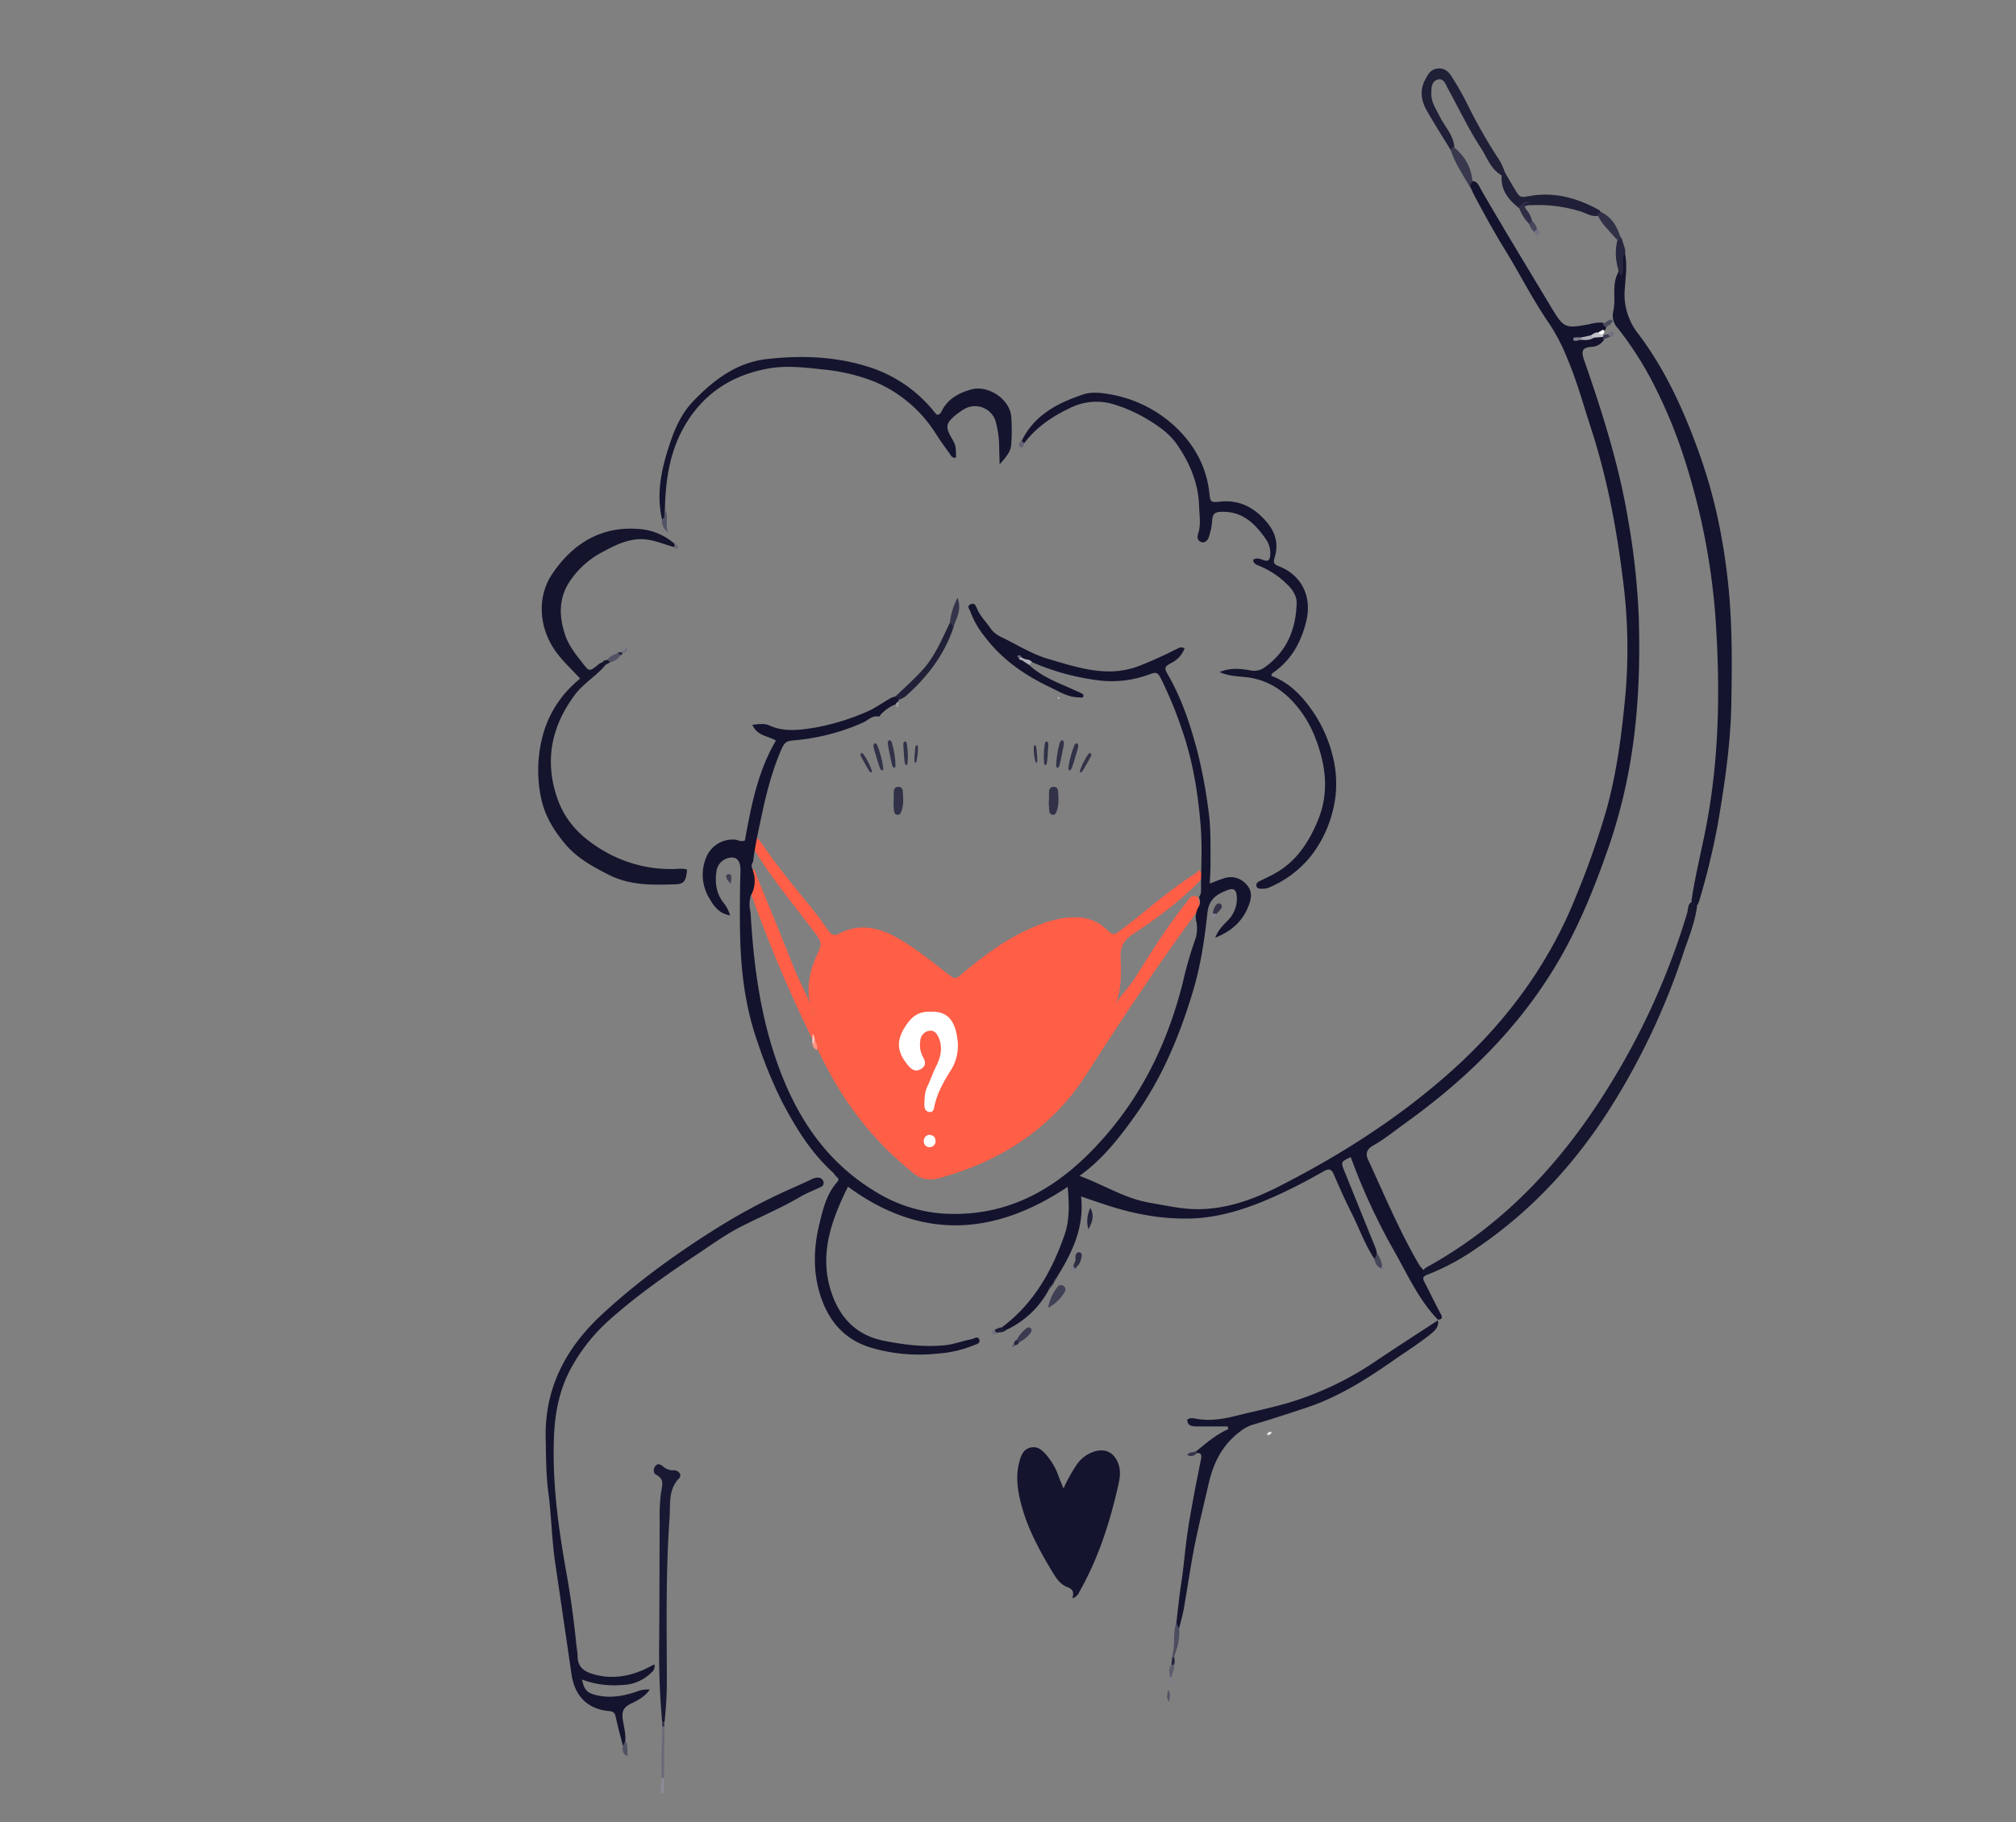 <svg id="Layer_1" data-name="Layer 1" xmlns="http://www.w3.org/2000/svg" viewBox="0 0 740.09 669.08"><rect x="0" y="0" width="740.09" height="669.08" fill="#808080" stroke="none"/><defs><style>.cls-1{fill:#ff5e47;}.cls-2{fill:#13132d;}.cls-3{fill:#14142e;}.cls-4{fill:#14142d;}.cls-5{fill:#16162f;}.cls-6{fill:#191933;}.cls-7{fill:#1f1f38;}.cls-8{fill:#202038;}.cls-9{fill:#313148;}.cls-10{fill:#38384e;}.cls-11{fill:#404055;}.cls-12{fill:#34344a;}.cls-13{fill:#303047;}.cls-14{fill:#26263e;}.cls-15{fill:#696979;}.cls-16{fill:#4d4d61;}.cls-17{fill:#3a3a50;}.cls-18{fill:#21213a;}.cls-19{fill:#535366;}.cls-20{fill:#2b2b42;}.cls-21{fill:#525265;}.cls-22{fill:#46465a;}.cls-23{fill:#35344b;}.cls-24{fill:#8c8c98;}.cls-25{fill:#525266;}.cls-26{fill:#5d5d6f;}.cls-27{fill:#545366;}.cls-28{fill:#1c1c35;}.cls-29{fill:#b0b0b9;}.cls-30{fill:#3f3f54;}.cls-31{fill:#35354b;}.cls-32{fill:#171730;}.cls-33{fill:#e6e5e8;}.cls-34{fill:#636374;}.cls-35{fill:#7b7b8a;}.cls-36{fill:#7f7f8d;}.cls-37{fill:#282840;}.cls-38{fill:#9f9fa9;}.cls-39{fill:#878793;}.cls-40{fill:#27273f;}.cls-41{fill:#6f6f7f;}.cls-42{fill:#686878;}.cls-43{fill:#6d6e7d;}.cls-44{fill:#787787;}.cls-45{fill:#323248;}.cls-46{fill:#282841;}.cls-47{fill:#e1e0e4;}.cls-48{fill:#565669;}.cls-49{fill:#4c4d60;}.cls-50{fill:#6b6b7c;}.cls-51{fill:#fff;}.cls-52{fill:#ff9483;}.cls-53{fill:#ffc4bc;}.cls-54{fill:#c2c2c9;}.cls-55{fill:#4b4b5e;}.cls-56{fill:#adadb6;}.cls-57{fill:#7e7e8c;}.cls-58{fill:#3b3c51;}.cls-59{fill:#6b6a7b;}.cls-60{fill:#b5b5bd;}.cls-61{fill:#2f2e46;}.cls-62{fill:#181832;}.cls-63{fill:#707080;}.cls-64{fill:#47475c;}.cls-65{fill:#727281;}</style></defs><path class="cls-1" d="M276.46,306.53c2.09,1.33,3.37,3.44,4.72,5.38,5.63,8.16,12.11,15.65,18.25,23.41,1.67,2.11,3.14,4.37,4.76,6.52,1,1.28,2,2,3.81,1,8.1-4.22,15.63-2,22.88,2.4,6.32,3.82,12.05,8.45,17.84,13,1.52,1.2,2.29,1.17,3.76-.06,7.93-6.66,16.13-13,25.68-17.2,5.61-2.46,11.39-4.44,17.78-4.08A15.38,15.38,0,0,1,406,341.1c2.71,2.5,2.95,2.33,5.63.31,9.11-6.85,17.53-14.62,27.26-20.66a7,7,0,0,0,1.21-1.27c1.78,1.26,1.3,2.65.26,4.08-7.27,7.47-15.63,13.64-24.29,19.34-3.5,2.3-4.9,4.78-4.7,8.83.33,6.47.18,12.94-2.22,17.94,1.4-3.38,5-6.63,7.56-10.65,5.85-9.27,11.61-18.62,18.49-27.19,1.11-1.38,1.87-3.68,4.48-2.45a5.64,5.64,0,0,1,.22,4.78c-14.52,19.58-27.94,39.91-41.12,60.41-12.92,20.1-31.68,32-54.44,38.17a9.86,9.86,0,0,1-9.24-2.13,119.4,119.4,0,0,1-31.9-39.27,492.68,492.68,0,0,1-28.41-65.81c-.62-2.27-1.2-4.54.72-6.54,1.86.05,1.89,1.68,2.36,2.85,4.49,11,9,22,13.36,33,2.14,5.45,5.14,10.52,7,16.1a7.26,7.26,0,0,1,.48,1.55c.07.45.1.5.05-.06a3.28,3.28,0,0,0-.09-.37,10.33,10.33,0,0,0-1.09-2.68c-1.86-7.09-.1-13.7,2.91-20,1.15-2.4.87-3.93-.71-6-8.09-10.79-16.84-21.1-23.71-32.77C275.5,309.18,274.45,307.7,276.46,306.53Z"/><path class="cls-2" d="M276.46,316.53c-1.13,1.22-.13,2.41.06,3.6a10.74,10.74,0,0,1-.92,8.77,12.12,12.12,0,0,0-.07,6.1c1,17.16,3.05,34.2,8.23,50.62,6.62,21,17.4,39.43,36.74,51.4a54.6,54.6,0,0,0,25.37,8.58c25.54,1.68,44.47-10.55,60.25-28.85,14-16.23,22.9-35.22,28.11-56A140.75,140.75,0,0,1,439,344.32a13.54,13.54,0,0,0,.27-5.56,7.26,7.26,0,0,1,.86-5.95,3.54,3.54,0,0,0,0-3.33c.9-1.17.79-2.54.79-3.89,0-7.22.44-14.46-.1-21.63-.92-12.1-2.79-24.06-6.78-35.65a147.51,147.51,0,0,0-8-19.42c-1-1.92-1.68-2.14-3.74-1.39a39.5,39.5,0,0,1-17.6,2.49,87.93,87.93,0,0,1-25.89-6.88c-1.05-.4-2.34,0-3.22-.92a1,1,0,0,0-.62-.47,4.52,4.52,0,0,0,.94.86,3,3,0,0,1,1.86,1.57c5,4.69,11.48,6.83,17.54,9.65a10.92,10.92,0,0,1,2.36,1.2c.17.92-.09,1.39-1.11,1.07-4.12.15-7.51-2-11-3.68-9.44-4.47-17.89-10.32-24.23-18.85a31.85,31.85,0,0,1-5.08-8.9c-.29-.91-1.47-2,0-2.71,1.6-.81,2.07.71,2.52,1.77,1.08,2.54,3.06,4.43,4.58,6.65a9.93,9.93,0,0,0,4,3.47c5.8,2.75,11.34,6.34,17.41,8.12,7.43,2.17,15,4.69,22.87,4.6a30.71,30.71,0,0,0,11-2.18c4.72-1.87,9.3-4,13.82-6.28a2.3,2.3,0,0,1,2.4,0,9.59,9.59,0,0,1-4.8,5.33c-2.74,1.51-2.69,1.9-1.17,4.55,5,8.75,8.13,18.24,10.7,28a186.11,186.11,0,0,1,4,21.18c1,6.8.78,13.79.8,20.69,0,2.08-.16,4.19-.26,6.62,1.76-.67,3.35-1.34,5-1.87a7.57,7.57,0,0,1,8.28,2c2.41,2.42,2.09,5.16,1,7.95-2.09,5.45-5.87,9.22-12.27,11.79,1.19-3.09,3-4.62,4.51-6.23a11.28,11.28,0,0,0,3.38-9c-.19-2.36-1.13-3.1-3.23-2.3-3.84,1.46-6.93,3.12-7.52,8.28-1,9.35-2.37,18.76-5,27.82-4.86,16.54-11.35,32.41-21.43,46.6-5.11,7.19-10.48,14.16-17.34,19.84-.81.67-1.67,1.29-3.18,2.45,9.26,3.48,16.85,8.4,26,9.92,5.63.93,11.17,2.26,16.91,2.31,11,.08,21-3.6,30.51-8.47,23.53-12,45.59-26.2,65.12-44.09C554,373.81,569,353.23,578.65,328.89a301.1,301.1,0,0,0,11.29-32.25c3.77-13.85,5.51-28,6.83-42.23A196.77,196.77,0,0,0,595.68,212c-2.31-18.5-5.78-36.79-11.56-54.58-2.87-8.85-5.32-17.84-9-26.4a69.39,69.39,0,0,0-6.38-12.19c-6-8.65-10.68-18.07-16.18-27-4-6.52-7.7-13.23-11.3-20-.56-1.06-1-2.16-1.54-3.24-.78-1-.35-1.69.68-2.15,2.09.09,2.55,1.9,3.35,3.27,8.3,14.33,16.91,28.47,25.44,42.67,4.93,8.21,5.21,8.34,14.42,6.65a13.71,13.71,0,0,1,4.46-.57,2.25,2.25,0,0,1,1.59,1.1,2.11,2.11,0,0,1-.6,1.8,5,5,0,0,1-2.11,1.37,7.23,7.23,0,0,0-2.86.92,6.6,6.6,0,0,1-3.4.58.51.51,0,0,1-.69-.21c.19.64.69,0,1,.24a8,8,0,0,0,4.21-1,3.44,3.44,0,0,1,3.33.32,1.45,1.45,0,0,1,.19,1.35,5.66,5.66,0,0,1-4.63,2.44c-3.69.29-3.53,2.06-2.55,4.88,6.79,19.49,13,39.17,16.32,59.61a264.14,264.14,0,0,1,3.74,35c.51,17.18-.07,34.24-2.83,51.21a197.29,197.29,0,0,1-8.18,32.81c-5.48,15.83-11.77,31.3-20.62,45.58-14,22.62-32.79,40.7-54.29,56.11-3.79,2.72-7.4,5.7-11.48,8-2.06,1.17-3.18,2.7-2,5.19,6,13,11.49,26.2,18.72,38.59a13.18,13.18,0,0,0,1.72,2.09,2,2,0,0,1,.76,1.86c-1.28.66-1,1.5-.43,2.56,2,3.9,3.92,7.88,6,11.77.78,1.46.16,1.82-1.1,2l.12.11c-7.4-7.64-11.56-17.37-16.77-26.4a227.26,227.26,0,0,1-15.36-33.45c-3.66,1.75-3.69,1.76-2.29,5.23q5.71,14.16,11.46,28.3a11,11,0,0,1,.4,1.74c.41,1,.63,1.93-1,1.94-3.4-5.16-5.42-11-8.18-16.49-2.36-4.68-4.5-9.47-6.58-14.28-.87-2-1.75-2.38-3.7-1.26-5.86,3.35-11.84,6.48-18,9.24-9.37,4.2-19,7.47-29.31,8.07a82.4,82.4,0,0,1-20.18-1.62c-7.2-1.37-14.1-3.86-21.62-6.41,1.29,11.54-3.45,20.92-9.09,30a1.72,1.72,0,0,0-.79,1.14.68.68,0,0,1-.23.63,3.6,3.6,0,0,0-.74,1l0,0a1.23,1.23,0,0,0-.82,1.14,33.9,33.9,0,0,1-16.09,15.22c-1.07.41-1.45,0-1.3-1.08,11.61-8.67,18.38-20.66,23-34,1.89-5.47,1.71-11.25,1.16-17.6-26.92,18-53.78,19.72-80.68-.06-5.9,12-10.39,24.08-6.53,37.35,2.87,9.87,8.84,17.11,19.79,19.26,7.43,1.46,14.8,2.38,22.38,1.62,3.34-.34,6.41-1.6,9.66-2.19,1.05-.19,2.46-1.45,2.94.23.41,1.45-1.34,1.64-2.4,2.11A43.09,43.09,0,0,1,344,497.06a62.28,62.28,0,0,1-24.12-2.16c-9.2-2.74-15-8.88-18.23-17.81-3.27-9.11-3.1-18.32-.87-27.54,1.34-5.53,2.62-11.15,6.63-15.58.65-.71.41-1.27-.28-1.86s-.91-1.17-1.45-1.67c-8-7.25-13.54-16.29-18.51-25.75a164.74,164.74,0,0,1-9.05-22c-4.39-12.43-6.05-25.22-6.39-38.32-.2-8.12-.14-16.23.1-24.34.09-3.26-.82-4.93-2.84-5.15a5.89,5.89,0,0,0-5.9,4.57c-.67,4.13-.32,8.15,2.22,11.66a13.77,13.77,0,0,1,2.71,5c-4-.55-6-3.41-7.62-6.26a16.55,16.55,0,0,1-1.11-15.08A10.43,10.43,0,0,1,270,308.34c1,.11,1.94.9,3.45.29,2.3-12.45,4.62-25.2,11.4-36.69-2.89-1.72-6.84-1.69-8.65-5.78,2.27-.24,4.35-.64,6.22.22,5.25,2.41,10.73,1.74,16,.93a84.63,84.63,0,0,0,19.66-5.9c3.12-1.3,5.92-3.38,8.89-5.07a8.84,8.84,0,0,1,1.69-.57c1.08-.27,1.44.18,1.23,1.21a1.26,1.26,0,0,1-.11.69c-.32.28-.32.87-.89.91a15,15,0,0,0-5.41,3.65c-.35.25-.38.84-.92.9-2.34-.51-3.88,1.34-5.69,2.17A78.48,78.48,0,0,1,291,271.9c-2.25.19-3.1.9-4.05,3.07-3.69,8.41-5.84,17.21-7.69,26.13C278.16,306.22,277.06,311.33,276.46,316.53Z"/><path class="cls-3" d="M375.09,161.85c4.64-9.47,13.2-13.89,22.54-17,2.95-1,6.33-.66,9.42-.13a46.75,46.75,0,0,1,23.59,11.23c7.35,6.6,12.29,15,13.34,25.25.32,3.11.49,3.4,3.9,3,7.09-.73,12.46,2.08,17,7.33,3.3,3.85,4.54,8,3.14,12.91-.43,1.52-.93,2.57,1.3,3.42,8.54,3.25,12.46,11.23,10.19,20.39-1.84,7.46-5.35,13.93-11.78,18.51-.49.35-1,.7-1,1.41,6.25,2.31,10.69,6.79,14.5,12.06a49.61,49.61,0,0,1,7.9,16.95,40.62,40.62,0,0,1-.16,21.71,43.73,43.73,0,0,1-7.8,15.55,39,39,0,0,1-15.68,11.61,5.8,5.8,0,0,1-2.21.28c-.88,0-1.94.07-2.06-1.18-.08-.84.55-1.29,1.28-1.65,1.89-.91,3.79-1.79,5.61-2.82,7.68-4.32,12.2-11.12,15.56-19.08,4.4-10.43,3.11-20.5-.79-30.61A41.55,41.55,0,0,0,475,258.06c-4.94-5.49-10.86-8.82-18.27-9.48-3-.27-6.11-.46-9-1.8,3.66-1.57,7.5-1.31,11.16-.63a6.5,6.5,0,0,0,5.39-1.12c8.1-5.75,11.48-13.93,11.73-23.54.08-2.77-1.62-5.12-3.58-7a31.28,31.28,0,0,0-10-6.64c-1.12-.45-2.32-.77-2.37-2.32,1.33-.83,2.59-.33,3.84.16,1.55.6,2.2,0,2.39-1.58a9,9,0,0,0-1.74-6.36c-4-5.77-8.8-10.22-16.53-9.79-2,.11-2.89.8-3,3a25.12,25.12,0,0,1-1.22,6.15c-.33,1.11-1.29,2.31-2.55,2-1.48-.37-1.93-1.58-1.38-3.21,1.07-3.22.43-6.53.34-9.83-.24-8.55-3.38-16-8.14-22.89-2.61-3.75-6.32-6.43-10.15-8.79a56.28,56.28,0,0,0-13-5.91,21.72,21.72,0,0,0-16.5,1.54c-6.45,3.1-12.14,7-16.45,12.76C375.17,162.93,374.73,162.79,375.09,161.85Z"/><path class="cls-4" d="M222.24,244.21c-3.31,4.06-8,6.64-11.2,10.92-8.7,11.69-11.21,24.31-6.39,38.17,2.9,8.3,8.65,14.11,16.1,18.6a48.44,48.44,0,0,0,26.56,7.2c1.63,0,3.31-.34,4.92.22-.37,4.17-1.06,5.29-4.3,5.4-8.27.26-16.49.49-24.28-3.42-6-3-11.8-6.22-16.06-11.26s-7.81-10.72-9.1-17.71a49.68,49.68,0,0,1,.55-21.42,39.62,39.62,0,0,1,11.45-19.54c.76-.72,1.55-1.41,2.46-2.22-2.86-3.13-5.93-5.93-8.44-9.25-6.53-8.62-7.74-20.31-1.76-29.18,7.7-11.42,18.47-17.9,32.77-16.38a21.84,21.84,0,0,1,12.11,5.35.78.78,0,0,1-.11,1.22c-3.44-.92-6.71-2.4-10.31-2.81-5.87-.68-10.9,1.84-15.71,4.44a32.66,32.66,0,0,0-12.76,11.59c-3.77,6.19-3.4,12.63-1.28,19,1.3,3.93,4,7.31,6.61,10.61,2.24,2.86,2.28,2.85,5.26.58a4,4,0,0,1,1.89-1.13C222.23,242.86,222.46,243.32,222.24,244.21Z"/><path class="cls-3" d="M228.69,641.12c-.88-3.49-1.87-7-2.61-10.48-.32-1.54-.76-2.19-2.51-2.34-7.83-.67-12.61-5.52-13.76-13.51q-3-20.52-6-41c-1.26-8.49-1.36-17.1-2.49-25.59-.89-6.75-.85-13.52-1-20.29-.36-18.39,7.56-33.11,20.67-45.25,13.93-12.9,29.37-23.88,45.55-33.77a216.77,216.77,0,0,1,25.17-13c2.06-.92,4.11-1.84,6.14-2.81a4.93,4.93,0,0,1,2.58-.65,2,2,0,0,1,1.9,1.62,1.58,1.58,0,0,1-1,1.81c-2.42,1.2-5,2.12-7.31,3.48-7.11,4.19-14.73,7.37-22.06,11.12-5.63,2.88-10.73,6.59-16,10.09-11.13,7.42-22.07,15.08-32.1,24A66.33,66.33,0,0,0,209.85,502c-4.43,7.95-6.12,16.57-6.48,25.52-.67,16.79,1.57,33.3,4.52,49.78,1.59,8.87,2.85,17.81,3.69,26.8a39.33,39.33,0,0,1,.48,4c-.05,4.11,2.45,5.75,6,6.73,6.41,1.78,12.51.86,18.45-1.8,1.19-.53,2.33-1.18,3.7-1.88a2.8,2.8,0,0,1-1,2.94,15.69,15.69,0,0,1-10.91,4.64,33.68,33.68,0,0,1-14.66-2c.88,3.94,2,4.91,5.1,5.69,5,1.26,9.84.43,14.61-1.12a11.12,11.12,0,0,1,5.18-.9c-1.82,2.68-4.41,4-7,5.23s-3.29,2.81-2.93,5.52,1.18,5.31.94,8C229.81,640.12,230.38,641.14,228.69,641.12Z"/><path class="cls-3" d="M596.57,93.1a29.24,29.24,0,0,1,.27,8.09q-.14,2.25-.33,4.5a23.24,23.24,0,0,0,5,17c9.24,12.27,15.78,26.16,21.12,40.56a197.17,197.17,0,0,1,7.52,24.94,228,228,0,0,1,4.45,28c1.34,13.8,1.23,27.63,1,41.48-.22,15.09-2.41,29.94-4.94,44.74a262.75,262.75,0,0,1-7,28.82,7.77,7.77,0,0,1-.85,1.54c-1.57.16-1.61-1-1.86-2.06,1.44-9.67,3.91-19.14,5.68-28.75,4.65-25.18,4.86-50.55,3.08-76a249.21,249.21,0,0,0-13.21-63,181.42,181.42,0,0,0-10.52-23.94,125.92,125.92,0,0,0-12-18.43,6.78,6.78,0,0,1-1.75-6.21c1.08-4.52-.54-9.35,1.54-13.76.69-1.35.55-2.84.74-4.28S594.44,93.33,596.57,93.1Z"/><path class="cls-3" d="M243.05,190.74c-2.32-10.08,0-19.56,3.28-29.07,1.85-5.38,4.37-10.42,8.15-14.34,7.44-7.73,15.86-14.23,27.16-15.5,12.2-1.36,24.26-1,36.1,2.55a50.11,50.11,0,0,1,25.35,17c.27.34.6.64.87.92,1,0,1.41-.63,1.73-1.29,2.23-4.56,6.27-6.7,10.85-8,6.17-1.72,14.06,3.49,14.68,9.82a66.49,66.49,0,0,1,0,10.37c-.16,2.61-1.81,4.58-4.24,7.31-.08-3.13-.18-5.29-.19-7.44a37.25,37.25,0,0,0-1.18-8,7.91,7.91,0,0,0-11.87-4.71,27.29,27.29,0,0,0-3.29,2.35c-3.16,2.76-3.37,4.14-1.33,7.73,1.77,3.1,1.77,3.1,1.86,7.52-1.39.48-1.85-.68-2.42-1.48-1.66-2.3-3.33-4.6-4.87-7a49.07,49.07,0,0,0-22.49-19.27,69.32,69.32,0,0,0-19.2-4.55c-6.71-.74-13.45-1.54-20.22-.29-13.56,2.51-24,9.53-30.77,21.59-5.22,9.28-6.68,19.49-6.91,30C244.11,188.32,245.44,190,243.05,190.74Z"/><path class="cls-3" d="M393.66,586.9c.63-2.07.44-3.27-1.9-4.15-2.81-1.06-4.48-3.93-6-6.51-4.46-7.49-8.56-15.16-10.81-23.66-1.4-5.27-2.21-10.61-.68-16,.63-2.23,1.38-4.35,3.94-5s4.33.82,5.81,2.57a23.62,23.62,0,0,1,4.53,7.74c.46,1.35,1.06,2.66,1.87,4.67a57.17,57.17,0,0,1,4.61-8.37,12.31,12.31,0,0,1,7.06-5.29c4-1.07,7,.63,8.47,4.62,1,2.73.52,5.38-.07,8-3.07,13.66-7.35,26.89-14.31,39.13A3.89,3.89,0,0,1,393.66,586.9Z"/><path class="cls-3" d="M439.31,532.78c3.65-3,7.19-6.08,11.63-8-.09-.34-.19-.68-.29-1-3.79,0-7.59,0-11.38,0-1.69,0-3.35-.19-3.44-2.47,1.17-.88,2.38-.49,3.54-.3,4.83.82,9.51.1,14.21-1.08,6.81-1.71,13.7-3.08,20.45-5.13a117.15,117.15,0,0,0,31.39-15.24c7.46-5,15-9.86,22.54-14.79l-.12-.11c.5,2.24-.69,3.61-2.3,4.94-4.43,3.62-9.27,6.64-13.94,9.9-10,7-20.22,13.46-31.87,17.35-6.65,2.23-13.33,4.4-20.06,6.38a13.24,13.24,0,0,0-4.23,2.29c-6.62,4.88-9.95,11.46-11.77,19.44-1.9,8.32-4,16.61-5.58,25-1.3,6.91-2.29,13.89-3.52,20.82-.41,2.36-1.11,4.67-1.69,7-1.75,0-1.19-1-1-2,.54-4.75,1-9.51,1.74-14.25.92-5.92,1.36-11.91,2.19-17.85.69-4.89,1.59-9.75,2.48-14.61.81-4.42,1.75-8.81,2.59-13.23.24-1.24.31-2.5-1.62-2.25-.27-.19-.35-.37-.26-.54S439.21,532.78,439.31,532.78Z"/><path class="cls-5" d="M622,330.9a2,2,0,0,0,1,1.89c-.83,6.3-3.34,12.13-5.31,18.08a256.85,256.85,0,0,1-23.92,51.76c-13.41,22.33-30.42,41.4-52.1,56a85.48,85.48,0,0,1-18.23,9.65l-1.2-.93c.17-1.41,1.33-1.92,2.37-2.5,28.2-15.73,49.15-38.67,66-65.88a264,264,0,0,0,28.83-63.95C619.79,333.51,619.53,331.28,622,330.9Z"/><path class="cls-6" d="M243.06,632.15A287.19,287.19,0,0,1,242,602c.1-14.75.11-29.51.17-44.27a62,62,0,0,1,.54-9.91c.39-2.31,1.27-4.73-1.79-6.25-1.1-.55-1.17-2.22-.35-3.22,1-1.25,2.21-.49,3.12.36a5.29,5.29,0,0,0,3.73,1.17c1.9.09,3,1.79,1.9,2.94-4.09,4.19-3.16,9.55-3.51,14.48-1.4,19.54-1.07,39.12-1,58.69a143.78,143.78,0,0,1-.83,16.21C243.61,632.55,243.33,632.57,243.06,632.15Z"/><path class="cls-7" d="M532.54,55.06c-2.89-4.73-5.86-9.41-8.63-14.21-2.12-3.67-2.85-7.53-.73-11.57,1-1.9,1.87-3.7,4.34-4.07,2.72-.41,4.31,1.1,5.51,3.07A109.05,109.05,0,0,1,538.55,38,193.91,193.91,0,0,0,550.1,58.31a18.79,18.79,0,0,1,2.28,4.84c.41.88-.15,1.18-.84,1.41-4.24-2.22-5.61-6.76-8-10.38-4.5-6.9-8-14.4-12-21.64-.81-1.49-1.5-3.89-3.67-3.34-2.45.62-2.4,3.17-2.42,5.27,0,3.16,1.76,5.65,3.1,8.33,1.85,3.71,5,6.79,5.37,11.21C533.73,54.69,533.38,55.22,532.54,55.06Z"/><path class="cls-7" d="M551.31,64.17l1.07-1c1.19,2,2.37,4.07,3.58,6.1,2,3.3,2,3.36,5.64,2.7,9.15-1.62,17.47.79,25.4,5.12.25.14.4.44.6.66.13,1-.49,1.3-1.25,1.54-2.22.29-4-1-6-1.61a52,52,0,0,0-18.18-2.32c-1.67-.31-3,.92-4.58,1C553.65,73.26,550.75,69.6,551.31,64.17Z"/><path class="cls-8" d="M329.93,257l-1.23-1.21c3.33-3.24,6.84-6.32,9.95-9.76,4.56-5,7.12-11.31,10.05-17.33,1.85-.07,1.47,1.08,1.17,2.17-3.48,10-9.71,18-17.56,24.93A10.84,10.84,0,0,1,329.93,257Z"/><path class="cls-9" d="M385.12,294.09c0-1.18-.06-2.38,0-3.56a1.62,1.62,0,0,1,1.76-1.6,1.5,1.5,0,0,1,1.51,1.36c.23,2.66.44,5.33-.59,7.91-.25.61-.64,1-1.3,1a1.37,1.37,0,0,1-1.25-1.08c-.18-1.32-.18-2.66-.25-4Z"/><path class="cls-9" d="M328.12,294.09c0-1.18-.06-2.38,0-3.56a1.62,1.62,0,0,1,1.76-1.6,1.5,1.5,0,0,1,1.51,1.36c.23,2.66.44,5.33-.59,7.91-.25.61-.64,1-1.3,1a1.37,1.37,0,0,1-1.25-1.08c-.18-1.32-.18-2.66-.25-4Z"/><path class="cls-9" d="M331.85,276.69c-.08-1-.17-2-.21-3s.21-1.39.61-1.4.62.44.69,1.1a28.83,28.83,0,0,1,.24,6.68c-.06.52-.19.89-.46.85s-.51-.4-.57-.87c-.16-1.1-.24-2.23-.35-3.35Z"/><path class="cls-9" d="M335.83,276.89c.05-.74.09-1.49.17-2.22s.31-1,.61-1,.4.39.38.88a21.13,21.13,0,0,1-.56,4.91c-.1.38-.24.63-.43.58s-.33-.35-.32-.7c0-.83.07-1.66.12-2.49Z"/><path class="cls-9" d="M321.79,278.19c-.33-1.14-.7-2.28-1-3.42-.25-1-.11-1.66.35-1.78s.83.35,1.08,1.1a34.2,34.2,0,0,1,2,7.67c.06.61,0,1.07-.31,1.11s-.69-.34-.89-.87c-.45-1.24-.83-2.53-1.25-3.8Z"/><path class="cls-9" d="M326.66,277.06c-.23-1.16-.49-2.33-.68-3.5-.16-1,0-1.66.52-1.73s.79.43,1,1.2a33.9,33.9,0,0,1,1.24,7.81c0,.62-.1,1.08-.42,1.08s-.65-.41-.79-.95c-.34-1.27-.6-2.59-.89-3.89Z"/><path class="cls-9" d="M317.53,280.41c-.45-.8-.91-1.6-1.33-2.41s-.35-1.23,0-1.4.68.13,1,.65a26.17,26.17,0,0,1,2.76,5.46c.15.45.18.81-.05.89s-.58-.14-.81-.51c-.55-.86-1.05-1.77-1.58-2.66Z"/><path class="cls-9" d="M384.63,276.69c.08-1,.17-2,.21-3s-.21-1.39-.61-1.4-.62.44-.69,1.1a28.83,28.83,0,0,0-.24,6.68c.06.52.19.89.46.85s.51-.4.57-.87c.16-1.1.24-2.23.35-3.35Z"/><path class="cls-9" d="M380.65,276.89c0-.74-.09-1.49-.18-2.22s-.3-1-.6-1-.4.39-.38.88a21.13,21.13,0,0,0,.56,4.91c.1.38.24.63.43.58s.33-.35.32-.7c0-.83-.07-1.66-.12-2.49Z"/><path class="cls-9" d="M394.69,278.19c.33-1.14.7-2.28,1-3.42.25-1,.11-1.66-.35-1.78s-.83.35-1.08,1.1a34.2,34.2,0,0,0-2,7.67c-.07.61,0,1.07.31,1.11s.69-.34.89-.87c.45-1.24.83-2.53,1.25-3.8Z"/><path class="cls-9" d="M389.82,277.06c.23-1.16.49-2.33.68-3.5.15-1-.05-1.66-.52-1.73s-.79.43-1,1.2a33.9,33.9,0,0,0-1.24,7.81c0,.62.1,1.08.42,1.08s.65-.41.79-.95c.34-1.27.6-2.59.89-3.89Z"/><path class="cls-9" d="M399,280.41c.44-.8.91-1.6,1.32-2.41s.36-1.23,0-1.4-.68.13-1,.65a26.17,26.17,0,0,0-2.76,5.46c-.15.45-.18.81.05.89s.58-.14.81-.51c.55-.86,1-1.77,1.58-2.66Z"/><path class="cls-10" d="M532.54,55.06l1-1.21c4.12,3.37,6.7,7.58,7,13-.76.36-.75,1.11-.89,1.78C537,64.25,534.2,60,532.54,55.06Z"/><path class="cls-11" d="M384.79,480.21a17.16,17.16,0,0,1,3.43-7.63,1.45,1.45,0,0,1,2-.49,1.54,1.54,0,0,1,.65,2.28A14.9,14.9,0,0,1,384.79,480.21Z"/><path class="cls-12" d="M349.87,230.85c-.16-.85-.25-1.73-1.17-2.17a24.92,24.92,0,0,1,2.85-9.16C353.27,224.42,350.7,227.49,349.87,230.85Z"/><path class="cls-13" d="M586.4,78.78l1.2-1c3.91,1.81,5.94,5.1,7.16,9-.28.57-.56,1.14-1.33,1.11C591,84.9,588,82.41,586.4,78.78Z"/><path class="cls-14" d="M593.79,88l1-1.19a.41.41,0,0,1,.22.56,2.44,2.44,0,0,0,.66,1.22c.37,1.5,1.23,2.91.93,4.55-1.22,1.18-.62,2.71-.77,4.09s.42,2.92-.92,4A20.76,20.76,0,0,1,593.79,88Z"/><path class="cls-15" d="M243,653c-.52-6.36.12-12.7.15-19.05.26-.39.52-.36.77,0q-.07,9.48-.14,19C243.52,653.36,243.26,653.38,243,653Z"/><path class="cls-16" d="M431.9,595.77c.36.64.17,1.56,1,2a22.47,22.47,0,0,1-1.73,10c-.26.4-.51.4-.77,0C431.56,603.83,430.4,599.63,431.9,595.77Z"/><path class="cls-17" d="M373.27,492a12.91,12.91,0,0,1,3.71-4.36,1.11,1.11,0,0,1,1.58.3,1.4,1.4,0,0,1-.06,1.23,11.41,11.41,0,0,1-4.36,3.7l-.32-.08a1.62,1.62,0,0,1-.47-.47Z"/><path class="cls-18" d="M399.56,451.39a11,11,0,0,1,.7-7.84C401.72,446.07,401.2,448.42,399.56,451.39Z"/><path class="cls-19" d="M243.05,190.74c1.5-1,.41-2.59,1-3.78,1.65,2.65-.08,5.75,1.27,8.48A4.81,4.81,0,0,1,243.05,190.74Z"/><path class="cls-20" d="M394.88,462.81a11.88,11.88,0,0,1-.09-1.33c.07-1,.61-1.85,1.64-1.59.71.18.79,1.15.59,1.91-.35,1.29-.68,2.59-1.9,3.4A1.83,1.83,0,0,1,394.88,462.81Z"/><path class="cls-21" d="M223.05,242.28c.78-1.53,2.4-1.82,3.74-2.51.35.25.88.29,1,.83a5.66,5.66,0,0,1-3.78,2.59C223.64,242.92,223.12,242.84,223.05,242.28Z"/><path class="cls-22" d="M504.43,462.1c.89-.37.68-1.28,1-1.94a10.34,10.34,0,0,1,1.94,4.42,1,1,0,0,1-.22,1.18C505.3,465.22,504.91,463.62,504.43,462.1Z"/><path class="cls-23" d="M445.24,335.49a6,6,0,0,1,1-2.94c.5-.61,1.07-1.18,1.84-.61s.51,1.33,0,2-1,1.1-1.51,1.65A1,1,0,0,1,445.24,335.49Z"/><path class="cls-24" d="M243,653a3,3,0,0,1,.78-.07v5.54l-1,0C242.18,656.7,242.92,654.81,243,653Z"/><path class="cls-25" d="M228.69,641.12l.86-1.88c1.08,1.64.73,3.44.84,5.66C228.34,643.91,228.45,642.54,228.69,641.12Z"/><path class="cls-26" d="M431,611.31c.19,1.61-.62,3-.93,4.52h-.59c-.12-1.54-.76-3.15.56-4.51C430.39,610.92,430.71,610.92,431,611.31Z"/><path class="cls-27" d="M428.75,620.44c1.24,1.32.55,2.69.52,4.48C427.62,623.24,428.94,621.81,428.75,620.44Z"/><path class="cls-28" d="M367.82,487.42l1.3,1.08c-.79.92-2,.51-2.95.92-.95.25-1.27-.13-1-1.05A5.15,5.15,0,0,1,367.82,487.42Z"/><path class="cls-29" d="M377.76,244.15l-2.71-1.79a1.65,1.65,0,0,1-.36-.81l.35-.29c.93,1.27,2.88.47,3.76,1.85Z"/><path class="cls-30" d="M268.17,324.47A12.84,12.84,0,0,1,267,323c-.42-.79-.95-1.78.48-2,1-.16,1.05.83,1.05,1.56A11.32,11.32,0,0,1,268.17,324.47Z"/><path class="cls-31" d="M439.31,532.78a1.55,1.55,0,0,1,0,.8,2.48,2.48,0,0,1-3.46.64C436.69,532.91,438.28,533.53,439.31,532.78Z"/><path class="cls-32" d="M223.05,242.28l.94.91-1.75,1-1-1C221.56,242.35,222.39,242.49,223.05,242.28Z"/><path class="cls-33" d="M465.6,527.06c-.43-.21-.56-.47-.34-.7a1.92,1.92,0,0,1,1-.65c.52,0,.66.4.33.77A3.68,3.68,0,0,1,465.6,527.06Z"/><path class="cls-34" d="M375.09,161.85l.87.87c0,.94-.74,2-1.41,1.5C373.68,163.61,374,162.46,375.09,161.85Z"/><path class="cls-35" d="M395,465.75c-.18.87-.67,1.79-1.56,1.1s0-1.49.57-2.09C394.54,464.87,394.64,465.44,395,465.75Z"/><path class="cls-36" d="M429.51,615.83a3.87,3.87,0,0,1,.59,0c.11.83.31,1.67-.38,2.37C429,617.45,429.37,616.63,429.51,615.83Z"/><path class="cls-37" d="M431,611.31h-1c.1-.89.19-1.77.29-2.66.24-.34.49-.35.76,0A4.08,4.08,0,0,1,431,611.31Z"/><path class="cls-38" d="M328.93,258.58c.05-.54.43-.76.89-.91a7.44,7.44,0,0,1,0,1.25c-.05.32.06,1-.56.73C329,259.57,329,259,328.93,258.58Z"/><path class="cls-39" d="M445.24,335.49l1.35.06c-.27.7-.78,1.4-1.47,1.2S444.56,335.86,445.24,335.49Z"/><path class="cls-40" d="M372.21,493.71a1.77,1.77,0,0,1,1.06-1.73l.22.38.27.28.38.21a1.72,1.72,0,0,1-1.73,1.13Z"/><path class="cls-41" d="M365.13,488.37c.12.58.6.8,1,1.05-.46.62-1.11,1-1.69.36S364.27,488.55,365.13,488.37Z"/><path class="cls-13" d="M395,465.75c-.62,0-.78-.54-1-1l.88-1.95.24,2.39A.47.47,0,0,1,395,465.75Z"/><path class="cls-42" d="M247.52,200.91c0-.41.08-.82.11-1.22.73.32,1.61.7,1.13,1.65C248.56,201.74,247.77,201.58,247.52,200.91Z"/><path class="cls-43" d="M230.13,238.7a1.25,1.25,0,0,1-1.65.88l.09.09c-.22-.75.29-.88.83-1A.43.43,0,0,1,230.13,238.7Z"/><path class="cls-44" d="M507.12,465.76c.07-.39.14-.78.22-1.18.32.55.9,1.05.25,1.74C507.43,466.14,507.27,466,507.12,465.76Z"/><path class="cls-45" d="M243.88,634h-.39l-.38,0c0-.6,0-1.19-.05-1.78h.82Z"/><path class="cls-46" d="M227.77,240.6l-1-.83a1.77,1.77,0,0,1,1.78-.1l-.09-.09C228.65,240.2,228.29,240.45,227.77,240.6Z"/><path class="cls-47" d="M388.94,256.38c-.09.06-.19.18-.29.18-.34,0-.43-.19-.22-.41a.4.4,0,0,1,.34,0C388.85,256.14,388.89,256.29,388.94,256.38Z"/><path class="cls-48" d="M372.41,494c-.08.46-.41.76-.72.37s.11-.6.52-.64Z"/><path class="cls-13" d="M595.64,88.55a1.35,1.35,0,0,1-.66-1.22A1.11,1.11,0,0,1,595.64,88.55Z"/><path class="cls-49" d="M431.12,608.64l-.76,0c0-.31,0-.62,0-.93h.77Z"/><path class="cls-11" d="M385.21,473.28a1.05,1.05,0,0,1,.82-1.14A1.15,1.15,0,0,1,385.21,473.28Z"/><path class="cls-11" d="M386,472.17a1.07,1.07,0,0,1,.74-1C386.87,471.75,386.54,472,386,472.17Z"/><path class="cls-50" d="M230.13,238.7h-.73c.07-.38.19-.74.67-.6C230.14,238.11,230.11,238.49,230.13,238.7Z"/><path class="cls-11" d="M387,470.51a1.06,1.06,0,0,1,.79-1.14A1.07,1.07,0,0,1,387,470.51Z"/><path class="cls-51" d="M341.57,371.49c6.4-.25,9.11,3.38,9.94,10.31A16.87,16.87,0,0,1,349.07,393c-2.56,4-4.94,8.21-6,13-.22,1-.33,2.69-2.13,2.28-1.46-.34-1.65-1.78-1.6-2.92.11-2.07.08-4.2,1-6.17,1.21-2.57,2.12-5.27,3.4-7.83,1.56-3.1,2.36-6.47,1-10-.67-1.68-1.66-3.13-3.53-2.86a3.87,3.87,0,0,0-3.36,3.71,9.27,9.27,0,0,0,.86,5.69c1,1.77,1.48,3.36-.59,4.64s-3.61.06-4.73-1.28c-4.25-5.11-4.57-9.33-.53-15.12C335.39,372.52,337.92,371.44,341.57,371.49Z"/><path class="cls-51" d="M341.05,416.71c1.52.07,2.38.82,2.38,2.22a2.11,2.11,0,0,1-2.23,2.29,2,2,0,0,1-2.06-2A2.23,2.23,0,0,1,341.05,416.71Z"/><path class="cls-52" d="M299.16,382.46c.87.75.88,1.73.79,3.15a2.85,2.85,0,0,1-1.71-2.25C298.55,383.07,298.62,382.52,299.16,382.46Z"/><path class="cls-53" d="M299.16,382.46l-.92.9c0-.54-.05-1.09-.07-1.63l.15-2.05C299.13,380.44,299.06,381.48,299.16,382.46Z"/><path class="cls-54" d="M588.5,123.72l-3.34.27c-.88.36-1.19,0-1.1-.88.84-.48,1.59-1.22,2.69-1,.54.5,1.34,0,1.89.52a.31.31,0,0,1-.08.44c.23.17.3.33.2.47S588.59,123.72,588.5,123.72Z"/><path class="cls-55" d="M588.29,119.13c.84-.55,1.65-1.13,2.52-1.61a.85.85,0,0,1,1.24.29,4.34,4.34,0,0,1-2.68,2.28Z"/><path class="cls-56" d="M584.06,123.11l1.1.88c-1.47,1-3.13.93-4.79.78-.3-.21-.39-.41-.27-.59s.22-.26.32-.26Z"/><path class="cls-57" d="M580.42,123.92a7.92,7.92,0,0,0,0,.85l-1.74.38c-.47.1-1,0-1.11-.45-.17-.87.61-.8,1.13-.83S579.83,123.9,580.42,123.92Z"/><path class="cls-51" d="M588.64,122.6c-.74.21-1.44.29-1.89-.52l1.68-1C589.45,121.45,588.82,122.06,588.64,122.6Z"/><path class="cls-58" d="M588.5,123.72a1.94,1.94,0,0,1,.06-.68l1.55-.32c.8-.27,1.17,0,1,.86l-2.6,1.14Z"/><path class="cls-59" d="M374,241.42c-.38,0-.65-.4-.42-.59.58-.48,1.08-.18,1.42.43l.06.4A1.23,1.23,0,0,1,374,241.42Z"/><path class="cls-60" d="M374,241.42l1.06.24a5.49,5.49,0,0,0-.05.7C374.39,242.39,374.14,242,374,241.42Z"/><path class="cls-61" d="M561.83,74.22c-1.38.53-3,.83-1.38,2.9a9.56,9.56,0,0,1,2,4c.3,1-.16,1.26-1,1.15A15.5,15.5,0,0,1,557.57,76C558.81,75,559.85,73.46,561.83,74.22Z"/><polygon class="cls-62" points="373.76 492.64 373.49 492.36 373.76 492.36 373.76 492.64"/><path class="cls-63" d="M591.12,123.58l-1-.86a1.75,1.75,0,0,1,2.51-.43l-.77,1.39A2.57,2.57,0,0,1,591.12,123.58Z"/><path class="cls-64" d="M561.38,82.23l1-1.15a5.59,5.59,0,0,1,1.81,2.78c.28,1-.21,1.31-1.14,1.15A5.79,5.79,0,0,1,561.38,82.23Z"/><path class="cls-65" d="M563.1,85a1.62,1.62,0,0,0,1.14-1.15c.1.11.2.21.29.33.42.6,1.07,1.43.38,1.92C563.89,86.83,563.56,85.64,563.1,85Z"/></svg>
